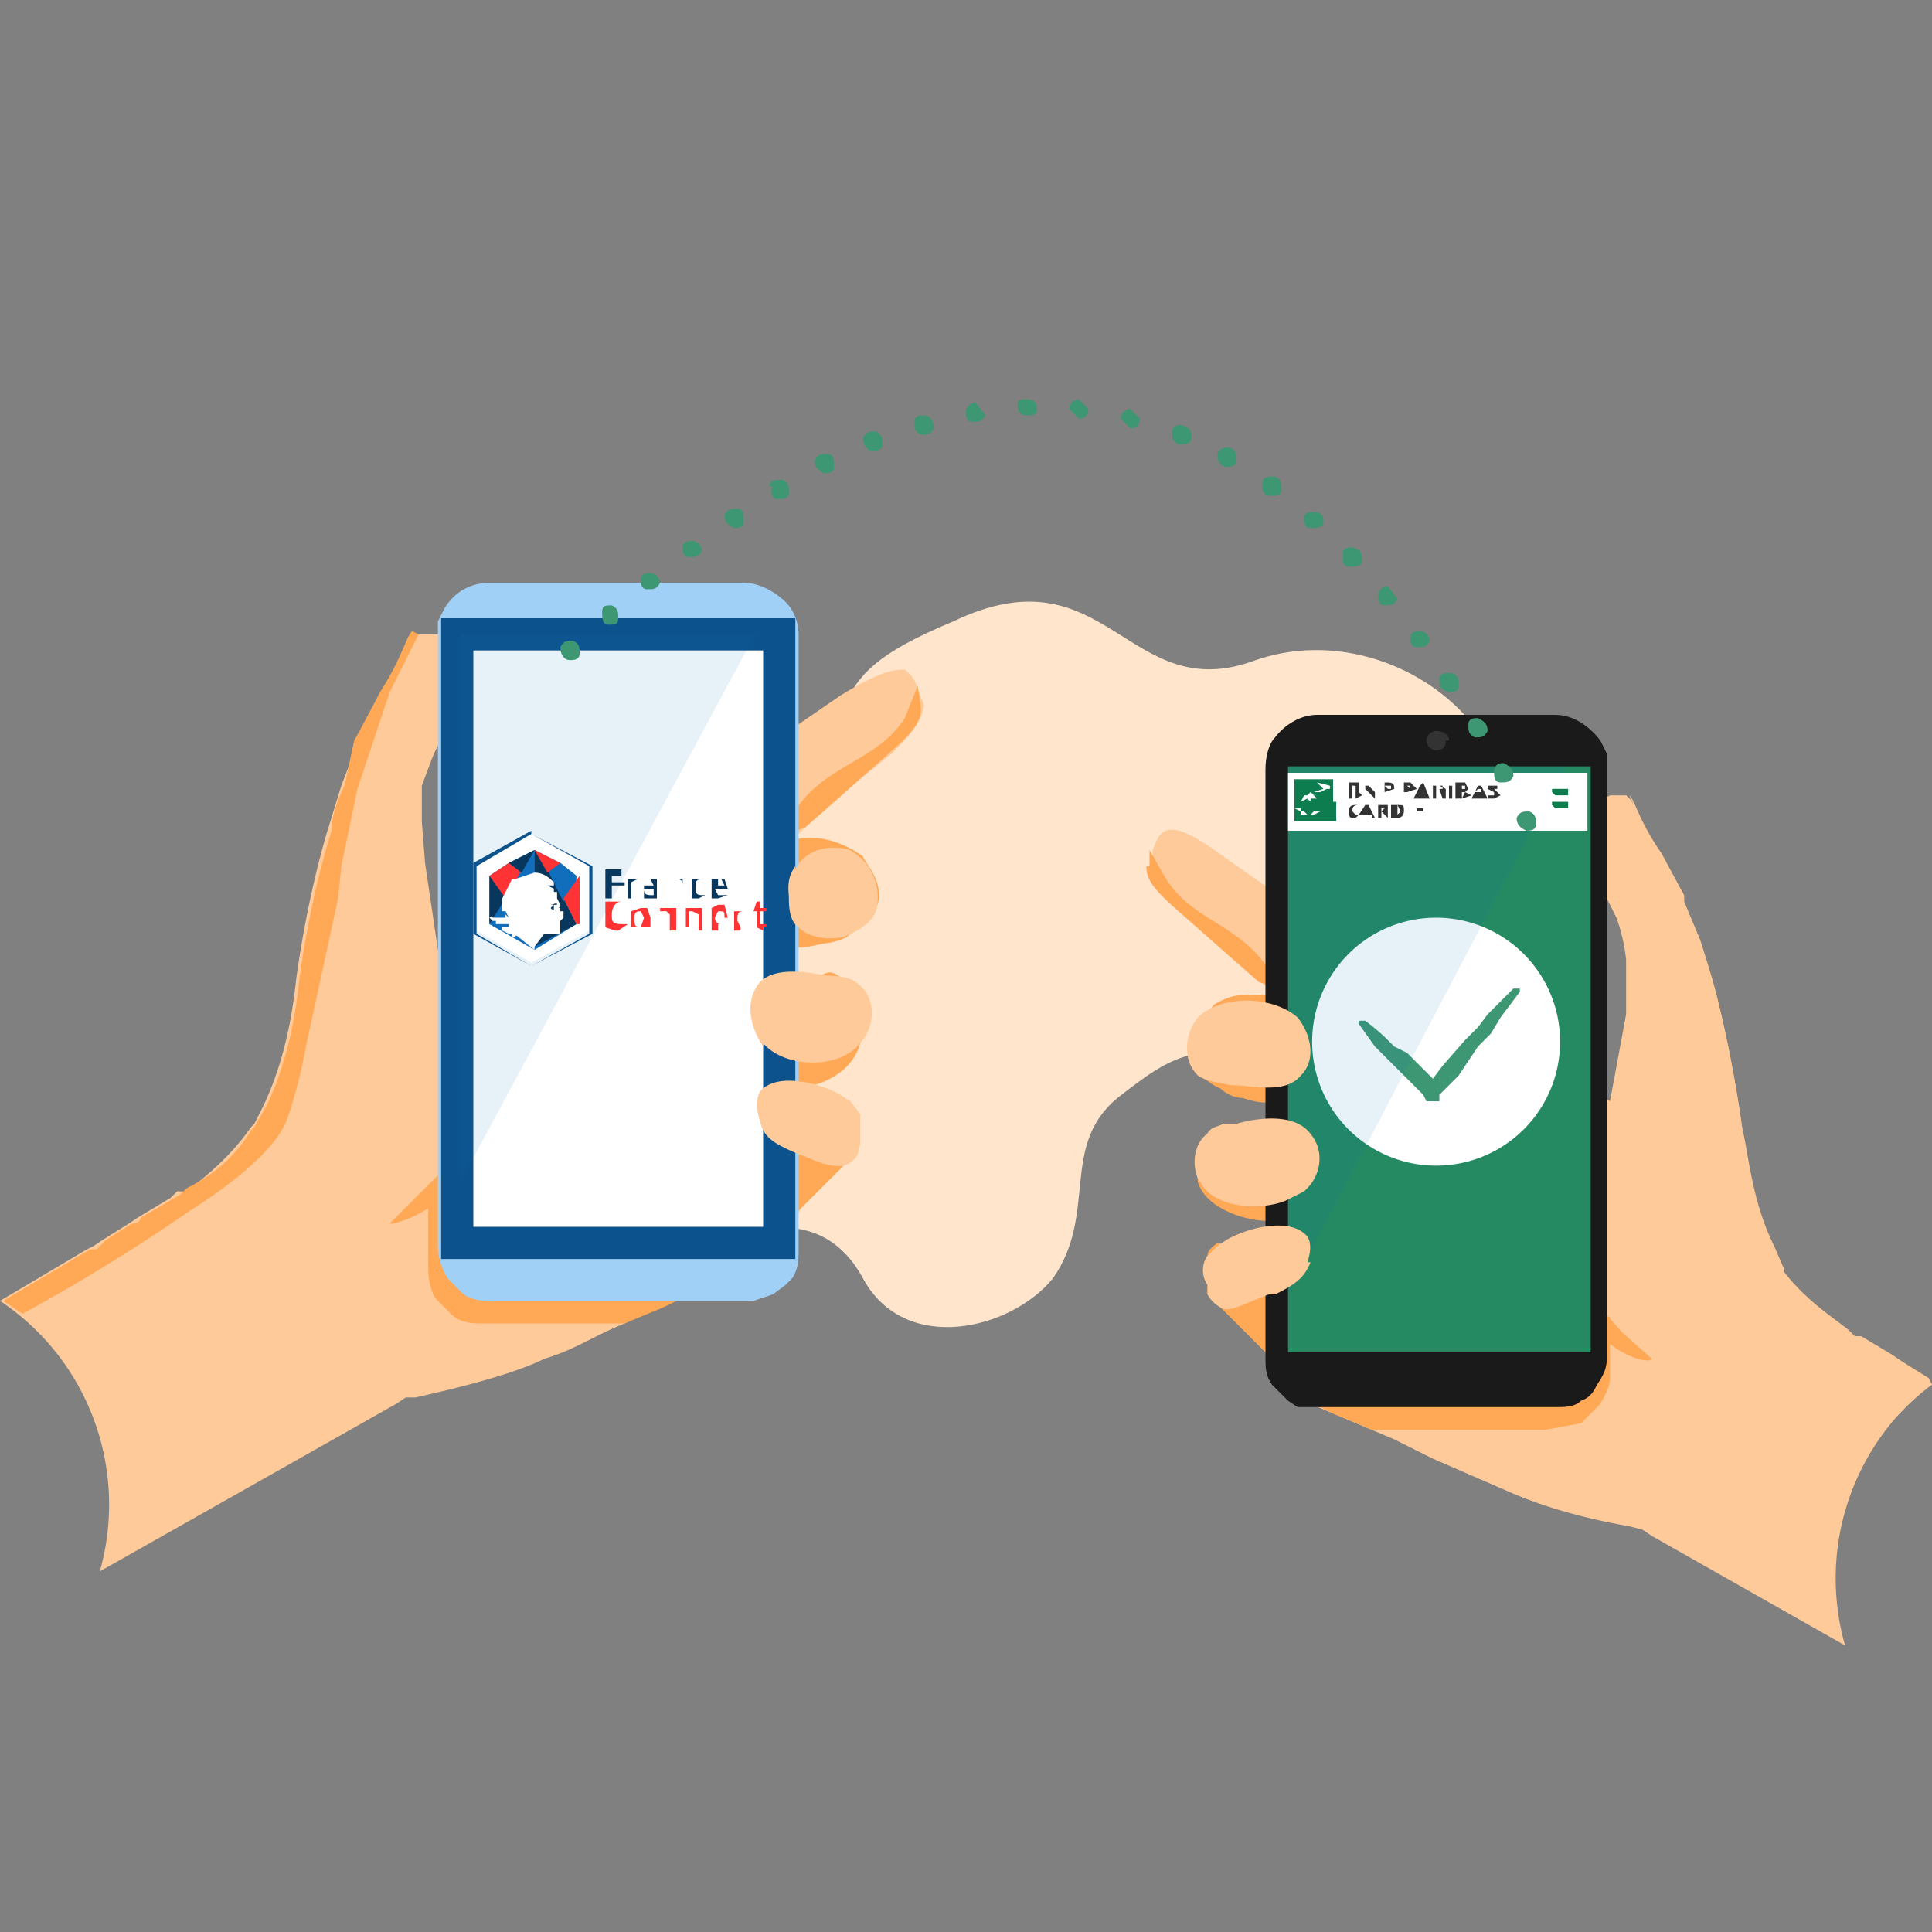 <svg xmlns="http://www.w3.org/2000/svg" width="60" height="60" fill="none">
  <rect width="100%" height="100%" fill="#808080" stroke="none"/>
  <path fill="#FFE5CC" fill-rule="evenodd" d="M16.8 38.8c-3.5-3.8-2.1-6.1-1.5-7.3 1.3-2.3 4-.8 8-5.2 4.2-4.4 1.5-5 6.3-7C34.4 17 35 22 39 20.5c4.1-1.4 8.5 2.2 7.5 5.3-1 3-3 7.3-6.3 7-3.2-.4-3.7-.1-5.5 1.3-1.8 1.5-.6 3.6-2 5.6-1.3 1.6-4.6 2.4-5.9 0-1.3-2.4-3.8-1.6-5.3-.6-1.6 1-4 .4-4.7-.4Z" clip-rule="evenodd"/>
  <path fill="#FFA856" fill-rule="evenodd" d="M40 37.7c-.3.5-2.5.1-2.8-1a2 2 0 0 1 .8-1.8h.4c.5 0 .9 1 1.4 2l.1.4c.1.3.1.4 0 .4Z" clip-rule="evenodd"/>
  <path fill="#FFCA99" d="m60 43-.2-.2-.8-.5-.2-.2-1-.6h-.2l-.2-.2c-.5-.4-1.3-.9-2-1.8v-.1l-.4-.7c-.6-1.4-.8-2.9-.9-3.7 0 0-.3-2.3-.9-4.5l-.4-1.3-.5-1.2v-.2l-.8-1.3c-.6-1-.7-1.6-1-1.8H50a2 2 0 0 0-.6.5c-.3.8-.2 1.3 0 1.7l.8 1.6a5.6 5.6 0 0 1 .3 1.3v1.7l-.5 2.7a134 134 0 0 1-12-7.6c-1.1-.8-1.5-.9-1.8-.8-.2.1-.3.3-.4.6v.5c0 .4.1.7.9 1.4l1.7 1.5 1.1 1v8.8l-.2 1.1V42a3 3 0 0 0 1.2 1.5l.2.1 2.6 1.1 1.2.6 2.3 1c.9.4 2.1.8 3.8 1.1l.4.1.3.2 6 3.4a7.6 7.6 0 0 1 2.8-8.2Z"/>
  <path fill="#FFA856" fill-rule="evenodd" d="M41.4 43.2c-.2.3-1.9-1-2-1.1l-1.3-1.3-.2-.2-.4-.4v-.3a.8.8 0 0 1 0-.9c0-.2.2-.3.3-.4.3 0 .7.4 1.6 1.5v.1c1.4 1.9 2.2 2.8 2 3Zm-1.4-12c-.4-.4-1.2-.3-1.3-.3-.2 0-.5 0-1 .3-.1.2-.8.6-.8 1.3 0 .7.7 1.2 1 1.3.2.2.5.3.7.3.3.1.7.2 1 .1.8-.3 1.3-2.2.4-3Zm-4.4-4.3c0 .4.2.7 1 1.4l1.7 1.5.8.7.3.1h.2l-.2.1h.2c.1-.2 0-.4-.2-.6-1-1.5-2.5-1.5-3.3-3l-.4-.7v.5Z" clip-rule="evenodd"/>
  <path fill="#FFA856" fill-rule="evenodd" d="M50 40.9v1.9c0 .3-.2.6-.3.8l-.6.6-1.1.2h-5.4l-1.2-.5-1-.5a3.1 3.1 0 0 1-1.1-1.5c-.2-.4-.2-.8 0-1.2h10.4l.2.2Z" clip-rule="evenodd"/>
  <path fill="#FFA856" fill-rule="evenodd" d="M51.3 42.2c-.1.2-1.4-.2-1.8-1.1v-.7l.9 1 .9.8Z" clip-rule="evenodd"/>
  <path fill="#FFCA99" d="m60 43-.1-.2-.8-.5-.3-.2-1-.6h-.2l-.2-.2c-.5-.4-1.3-.9-2-1.8v-.1l-.3-.7c-.7-1.4-.8-2.9-1-3.7 0 0-.3-2.3-.9-4.5a31 31 0 0 0-.4-1.3l-.5-1.2v-.2l-.7-1.3c-.7-1-.8-1.6-1-1.8a27.9 27.9 0 0 1 1.7 4.6l.5 2.3.1 1c.3 1.7.9 5.8 1.2 6.7a7.3 7.3 0 0 0 2.8 3.4c.6.5 1.2.9 2 1.3a8 8 0 0 1 1.1-1Z"/>
  <path fill="#1A1A1A" fill-rule="evenodd" d="M39.3 42.1c0 .4 0 .6.2.9l.2.2.3.3.3.2h8c.3 0 .6 0 .8-.2.3-.1.4-.3.5-.5.2-.3.3-.5.3-.8V23.4l-.2-.4c-.3-.4-.8-.8-1.4-.8h-7.4c-.5 0-1 .3-1.3.7-.2.2-.3.6-.3 1V42Z" clip-rule="evenodd"/>
  <path fill="#258A62" d="M49.3 23.8H40V42h9.4V23.8Z"/>
  <path fill="#333" fill-rule="evenodd" d="M45 23c0-.2-.2-.3-.4-.3-.1 0-.3.1-.3.3 0 .2.2.3.3.3.2 0 .3-.1.3-.3Z" clip-rule="evenodd"/>
  <path fill="#fff" d="M44.6 36.2a3.8 3.8 0 1 0 0-7.7 3.8 3.8 0 0 0 0 7.7Z"/>
  <path fill="#3D9773" fill-rule="evenodd" d="M47.2 30.7H47l-.8.8-.3.4-.4.4-.7.8-.3.4-.2-.2-.6-.6-.4-.2-.3-.3a8 8 0 0 0-.6-.5h-.2v.1l.5.7.3.3.3.3.6.6.3.3.1.2h.4V34l.2-.2.4-.4.6-.9.4-.4.3-.5.6-.8v-.2Z" clip-rule="evenodd"/>
  <path fill="#106EBC" fill-rule="evenodd" d="M48.6 23.8 40 40.2V23.8h8.7Z" clip-rule="evenodd" opacity=".1"/>
  <path fill="#FFCA99" fill-rule="evenodd" d="m40.5 37-.6.3c-.8.3-2 .2-2.5-.4l-.2-.3c-.2-.5-.1-1.1.3-1.4.1-.2.3-.2.5-.3h.4c.7-.2 1.7-.3 2.2.2.6.6.4 1.4 0 1.8Zm.2 2.2c-.2.5-.5.7-1.1 1h-.2l-.5.2c-.7.3-.8.3-1 .2a1 1 0 0 1-.4-.4v-.3a.8.8 0 0 1 0-.9l.3-.3.3-.2c.7-.4 2-.7 2.5-.1.2.3 0 .8 0 .8Zm-.4-7.6c-.8-.7-2.4-.7-3.1 0-.4.5-.5 1.3 0 1.8.3.2.6.2 1 .3.7 0 1.7.3 2.2-.3.5-.5.3-1.3-.1-1.8Z" clip-rule="evenodd"/>
  <path fill="#1A1A1A" d="M49.3 24H40v1.8h9.3V24Z"/>
  <path fill="#fff" d="M49.3 24H40v1.8h9.3V24Z"/>
  <path fill="#0D7D50" fill-rule="evenodd" d="M48.3 24.5h.4v.2h-.4l-.1-.1v-.1Zm0 .4h.4v.2h-.4l-.1-.1v-.1Z" clip-rule="evenodd"/>
  <path fill="#FFCA99" d="M28.5 21.4a1 1 0 0 0-.4-.6c-.3 0-.7 0-2 .8l-1.6 1.1c-1 .9-4 2.7-10.9 6.8l-.4-2.7-.1-1.3v-1.1l.3-.8c.3-.8.7-1 .9-1.7.1-.3.2-.9 0-1.7l-.7-.5H13c-.3.2-.4.7-1 1.8l-.1.1a10.7 10.7 0 0 0-.8 1.5l-.5 1.3-.4 1.3c-.7 2.3-1 4.7-1 4.7-.1.9-.3 2.4-1 3.9l-.3.6-.1.1c-.7 1-1.5 1.6-2 2h-.3l-.2.2-1 .6-.3.2-.8.5-.3.2-.2.1L0 40.4a7.6 7.6 0 0 1 3.1 8.4l9.2-5.2.3-.2h.3c1.8-.4 3.2-.8 4-1.2 1-.3 1.5-.7 2.5-1.1l1.2-.6 2.7-1.2a4 4 0 0 0 1.2-1l.3-.6c.3-.8 0-1.4-.1-2.5V26l1-1 2-1.6c.7-.7.9-1 1-1.5l-.2-.5Z"/>
  <path fill="#FFA856" fill-rule="evenodd" d="M25.8 30.2c.6.1 1.3 1.5.8 2.5s-2 1.3-2.5.9c-.2-.2 0-.7.1-1.2.1-.1.8-2.2 1.6-2.2Zm.9 5.3c0 .2-.2.4-.5.7l-.2.2-1.4 1.4s-1.8 1.4-2 1.2c-.2-.2.6-1.3 2-3.2h.1c1-1.3 1.3-1.7 1.7-1.6l.3.4v1Zm-2.7-9c.7-.8 2-.5 2.8.1 0 .1.5.6.5 1.2 0 .7-.8 1.1-1 1.3a2 2 0 0 1-.7.2c-.1 0-.7.2-1 .1-.9-.3-1.5-2-.6-3Zm4.6-4.5c0 .4-.2.7-1 1.4L25.8 25l-.8.7-.3.1h-.3l.2.2-.2-.1c0-.2 0-.4.2-.6 1-1.6 2.6-1.6 3.5-3l.4-1 .1.7Z" clip-rule="evenodd"/>
  <path fill="#FFA856" fill-rule="evenodd" d="M24.5 38.3c-.4.5-.8.8-1.2 1l-2.7 1.3-1.2.5H15c-.3 0-.7 0-1-.3l-.5-.5a2 2 0 0 1-.2-.9v-2l.2-.2h11v1.1Z" clip-rule="evenodd"/>
  <path fill="#FFA856" fill-rule="evenodd" d="M12.2 38s1.4-.3 1.8-1.3c.1-.2.2-.6 0-.6l-.9.9-1 1Zm.8-18.3-.9 1.8-1 3-.5 2.4-.1 1-1 4.6s-.2 1.2-.6 2.3c-.4 1-1.9 2.1-3 2.8a58 58 0 0 1-5.2 3.2l-.6-.4 2.7-1.6H3l.3-.3.8-.5c.1 0 .2 0 .3-.2a5290.8 5290.8 0 0 1 1.2-.7l.2-.2c.6-.3 1.4-.8 2-1.8l.1-.1.4-.7c.7-1.5.9-3 1-3.9 0 0 .3-2.4 1-4.6 0-.5.2-1 .4-1.4L11 23a74.9 74.9 0 0 0 .8-1.5c.7-1.1.8-1.7 1-1.9Z" clip-rule="evenodd"/>
  <path fill="#A1D0F7" fill-rule="evenodd" d="M24.8 38.8c0 .3 0 .6-.2.9l-.2.2-.4.3-.3.1-.3.1h-8c-.4 0-.7 0-1-.2l-.5-.5a2 2 0 0 1-.3-1V19.3l.2-.4c.3-.5.8-.8 1.4-.8h7.9c.5 0 1 .3 1.3.6.3.3.4.7.4 1v19.2Z" clip-rule="evenodd"/>
  <path fill="#fff" d="M24.2 19.7h-10v18.9h10v-19Z"/>
  <path stroke="#0C528D" d="M24.2 19.7h-10v18.9h10v-19Z"/>
  <path fill="#FFCA99" fill-rule="evenodd" d="M24.7 27c.3-.6 1-.8 1.7-.6.7.4 1 1.2.8 1.9-.2.5-.8.7-1 .8 0 0-.9.2-1.4-.3-.3-.2-.3-.7-.3-.9 0-.2-.1-.6.2-1Zm-1 5.4c.7.8 2.4.8 3 0 .5-.5.5-1.4 0-1.8-.2-.2-.5-.3-1-.3-.6-.1-1.6-.3-2.1.2-.5.6-.3 1.4.1 2Zm3 3.1c0 .4-.2.6-.5.7 0 0-.3.1-1-.2l-.5-.2c-.7-.3-1-.5-1.1-1 0 0-.2-.5 0-.9.5-.6 1.8-.3 2.5.1l.3.2.3.4v1Z" clip-rule="evenodd"/>
  <path fill="#106EBC" fill-rule="evenodd" d="m23.5 19.6-9.2 17.1v-17h9.2Z" clip-rule="evenodd" opacity=".1"/>
  <path fill="#3D9773" d="M17.4 20.1c0 .2.1.4.3.4.1 0 .3 0 .3-.2s0-.3-.2-.4c-.2 0-.3 0-.4.2Zm7.9-5.8c0 .2.1.3.3.4.1 0 .3 0 .3-.2s0-.4-.2-.4-.3 0-.4.2Zm1.5-.7c0 .2.1.4.3.4.1 0 .3 0 .3-.2s0-.3-.2-.4c-.2 0-.3 0-.4.2Zm1.6-.5c0 .2 0 .3.2.4.2 0 .3 0 .4-.2 0-.2-.1-.4-.3-.4-.1 0-.3 0-.3.2Zm3.5-.7c-.2 0-.3 0-.3.2s.1.3.3.3c.2 0 .3 0 .3-.2s-.1-.3-.3-.3Zm-1.9.4c0 .1 0 .3.2.3s.3 0 .4-.2l-.3-.4c-.1 0-.3.1-.3.3ZM18.7 19c0 .2 0 .4.2.4s.3 0 .3-.2 0-.3-.2-.4c-.2 0-.3 0-.3.2Zm14.8-6.6c-.1 0-.3.1-.3.3l.3.3c.2 0 .3-.1.3-.3l-.3-.3ZM19.9 18c0 .1 0 .3.2.3s.3 0 .4-.2c0-.1-.1-.3-.3-.3-.1 0-.3 0-.3.2Zm1.3-1c0 .1 0 .3.2.3s.3 0 .4-.2c0-.1-.1-.3-.3-.3-.1 0-.3 0-.3.2Zm2.8-1.9c-.1.2 0 .4.1.4.2 0 .4 0 .4-.2s0-.3-.2-.4c-.2 0-.4 0-.4.2Zm-1.5.9c0 .2.1.3.3.4.1 0 .3 0 .3-.2s0-.4-.2-.4-.3 0-.4.2Zm20.3 2.5c0 .1 0 .3.2.3s.3 0 .4-.2l-.3-.4c-.1 0-.3.1-.3.3Zm1.9 2.6c0 .2 0 .3.3.4.1 0 .3 0 .3-.2s0-.3-.2-.4c-.2 0-.4 0-.4.2Zm-9.6-8.4c-.1 0-.3.1-.3.3l.3.3c.2 0 .3-.1.3-.3l-.3-.3Zm10.5 9.8c0 .2 0 .3.2.4.2 0 .3 0 .4-.2 0-.2-.1-.3-.3-.4-.1 0-.3 0-.3.2Zm.8 1.5c0 .1 0 .3.2.3s.3 0 .4-.2c0-.2-.1-.3-.3-.4-.1 0-.3 0-.3.3Zm-2.6-4.2c0 .1 0 .3.2.3s.3 0 .4-.2c0-.1-.1-.3-.3-.3-.1 0-.3 0-.3.2Zm-7.4-6.4c0 .2 0 .3.2.4.2 0 .4 0 .4-.2s0-.3-.3-.4c-.1 0-.3 0-.3.2Zm1.4.7c0 .2.1.4.3.4.1 0 .3 0 .3-.2s0-.3-.2-.4c-.2 0-.3 0-.4.2Zm2.7 1.9c0 .2 0 .4.2.4s.4 0 .4-.2c0-.1 0-.3-.3-.3-.1 0-.3 0-.3.2Zm1.2 1.2c0 .2 0 .4.2.4s.4 0 .4-.2 0-.3-.3-.4c-.1 0-.3 0-.3.2ZM39.2 15c0 .2 0 .4.3.4.1 0 .3 0 .3-.2s0-.3-.2-.4c-.2 0-.4 0-.4.2Zm7.9 10.4c0 .2.1.3.3.4.1 0 .3 0 .3-.2s0-.3-.2-.4c-.2 0-.3 0-.4.2Z"/>
  <path fill="#0D7D50" d="M41.5 24.9a9.5 9.5 0 0 0 0 .6h-1.3v-1.3h1.2v.7Z"/>
  <path fill="#3D9773" d="m41.2 24.5-.2.1h.1-.3l.3-.1-.2-.2.4.2v.3-.3Z"/>
  <path fill="#0D7D50" d="M40.6 25.3h-.1V25h-.1v.2h-.1l.2.1Z"/>
  <path fill="#3D9773" d="m40.7 24.6.2.1h-.2l-.1.2v-.2l-.2.2.1-.2h-.1.2l.1-.1Zm.1.6v.1h-.1.2v-.1Z"/>
  <path fill="#fff" d="m41.2 24.5-.2.1h.1-.3l.3-.1-.2-.2.4.1v.4-.3Zm-.6.8-.1-.1h-.1V25v.1h-.2l.2.1v.1h.2Zm.1-.7.2.2h-.2v.1l-.1-.1-.2.1.1-.2h-.1.2l.1-.1Zm.2.6h-.1l-.1.1h.1l.2-.1h-.1Z"/>
  <path fill="#333" d="M41.9 24.4v.4h.2l.2-.1-.1-.1v-.3h-.3Zm.1 0h.1v.4H42v-.4Zm.8 0h-.1v.2l-.2-.2h-.1v.4-.3l.3.3v-.4Zm.2 0v.4-.2l.3-.1c0-.1 0-.2-.2-.2H43Zm0 0h.2v.1h-.1Zm.6 0v.4-.2h.1l.3-.1-.2-.2h-.2Zm.1 0h.1v.1Zm.4 0-.2.4h.5l-.2-.5Zm0 .1.1.1v-.1Zm.4-.1v.4h.1v-.4h.2v.1h-.1l.1.3h.1v-.3l-.2-.1h-.2Zm.6 0H45v.4h.1v-.4Zm.1 0v.4h.2l.3-.1-.2-.1.1-.1-.1-.2h-.3Zm.2 0h.1v.1h-.1v.1h.1l-.1.2v-.4Zm.6 0h-.1l-.2.4h.5l-.2-.4Zm0 .1v.1h-.2l.1-.1Zm.2 0 .2.1v.1h-.2v.1h.2l.2-.1-.2-.2h.1v-.1h-.3Zm-4 .5c-.2 0-.2.1-.2.2l.1.1h.1l-.1.1c-.2 0-.2 0-.2-.2 0-.1 0-.2.2-.2h.1Zm.3 0 .2.4h-.1v-.1h-.4l.2-.3h.1Zm0 .2Zm.5-.2h.1v.4l-.2-.2.1-.1h-.1v.3h-.1V25h.2Zm.4 0c.2 0 .2 0 .2.2 0 0 0 .2-.2.2h-.2V25h.2Zm0 0v.3l.1-.1-.1-.2Zm.4 0v.4-.4Zm.4 0H44v.1h.2v.1H44v.2-.4h.2Z"/>
  <path fill="#08375E" d="M19 27.5v.4h-.2V27h.5v.2H19v.2h.4v.1H19Zm.5.4v-.6h.3l-.2.1v.5h-.1Zm.9 0H20v-.4h.3l-.1-.2H20h.4v.6Zm0-.3H20c0 .1 0 .2.2.2h.1v-.2Zm.8.3v-.4c0-.1 0-.2-.2-.2h-.2v.6-.6h.4v.7c.1 0 0 0 0 0Zm.5 0h-.2v-.6h.4-.1c-.2 0-.2.1-.2.3 0 .1 0 .2.2.2h.1l-.2.1Zm.6 0h-.2v-.6h.4l.1.3h-.4l.1.2h.3l-.3.1Zm0-.6v.2h.2l-.1-.2Z"/>
  <path fill="#F33" d="m19.1 28.9-.3-.1V28h.7-.2c-.2 0-.3.2-.3.4s0 .3.3.3h.2l-.3.2Zm.5-.1v-.5l.3-.1h.2l.1.3v.3h-.6Zm.4-.3-.1-.2c-.1 0-.2 0-.2.2s0 .3.2.3l.1-.3Zm.8.3v-.4l-.1-.1h-.2v.5-.6h.5v.7h-.2Zm.9 0v-.4l-.2-.1h-.1v.5h-.1v-.6h.5v.7h-.1Zm.6.1h-.2v-.7l.2-.1h.2l.1.4h-.4s0 .2.2.2h.2-.3Zm0-.6-.1.2h.3c0-.2 0-.2-.2-.2Zm.7.6h-.2v-.6h.4-.1c-.2 0-.2.1-.2.3l.1.2h.2-.2Zm.7 0-.2-.1v-.5h-.1l.1-.3h.1v.2h.2v.1h-.2v.4h.2v.1h-.1Z"/>
  <path fill="#fff" d="M14.8 26.9v2l1.7 1 1.8-1v-2l-1.8-1-1.7 1Z"/>
  <path fill="#0C528D" d="m16.5 25.8-1.8 1V29l1.8 1 1.9-1v-2.1l-1.9-1Zm1.8 3.2-1.8 1-1.7-1v-2.1l1.7-1 1.8 1v2Z"/>
  <path fill="#106EBC" d="m17.4 26.8-.8-.4-.8.4-.6.4v1.5l1.4.8 1.3-.8v-1.5l-.5-.4Z"/>
  <path fill="#08375E" d="m17.5 28-.5-1-.4-.6v3l1.3-.7-.4-.8Z"/>
  <path fill="#106EBC" d="m17 27 .5 1 .4-.8-.5-.4-.4.3Z"/>
  <path fill="#F33" d="m17.4 26.8-.8-.4.4.7.4-.3Zm.6 1.9v-1.5l-.5.7.4.8Z"/>
  <path fill="#106EBC" d="m15.7 28 .5-1 .4-.6v3l-1.4-.7.5-.8Z"/>
  <path fill="#F33" d="m16.2 27-.5 1-.5-.8.6-.4.4.3Z"/>
  <path fill="#08375E" d="m15.8 26.8.8-.4-.4.7-.4-.3Zm-.6 1.9v-1.5l.5.7-.5.8Z"/>
  <path fill="#0C528D" d="M17 28h.1v.2H17v.1h.1V28H17Z"/>
  <path fill="#fff" d="M17.4 28.3v-.1c-.1 0 0 0 0-.1l-.1-.2v-.2c0-.1 0 0 0 0h-.1v-.1l-.2-.1h.2v-.1c-.1-.1-.3-.3-.6-.3l-.6.2h-.1l-.1.2-.1.2-.1.2v.4h.1l.1.2-.1-.1c0 .1 0 0 0 0v.1h-.4s0-.1-.1 0h.1-.1l.1.1h.1v.1h.4v.1h-.2v.1l.2.1h.1v.1h.1s0-.1.1 0l.5.4v-.1l.3-.4h.5v-.4l.1-.1v-.2Zm-.2-.2v.1c0 .1 0 .1-.1 0l.1-.1H17h.1c.1 0 .2-.1.2 0Z"/>
</svg>

